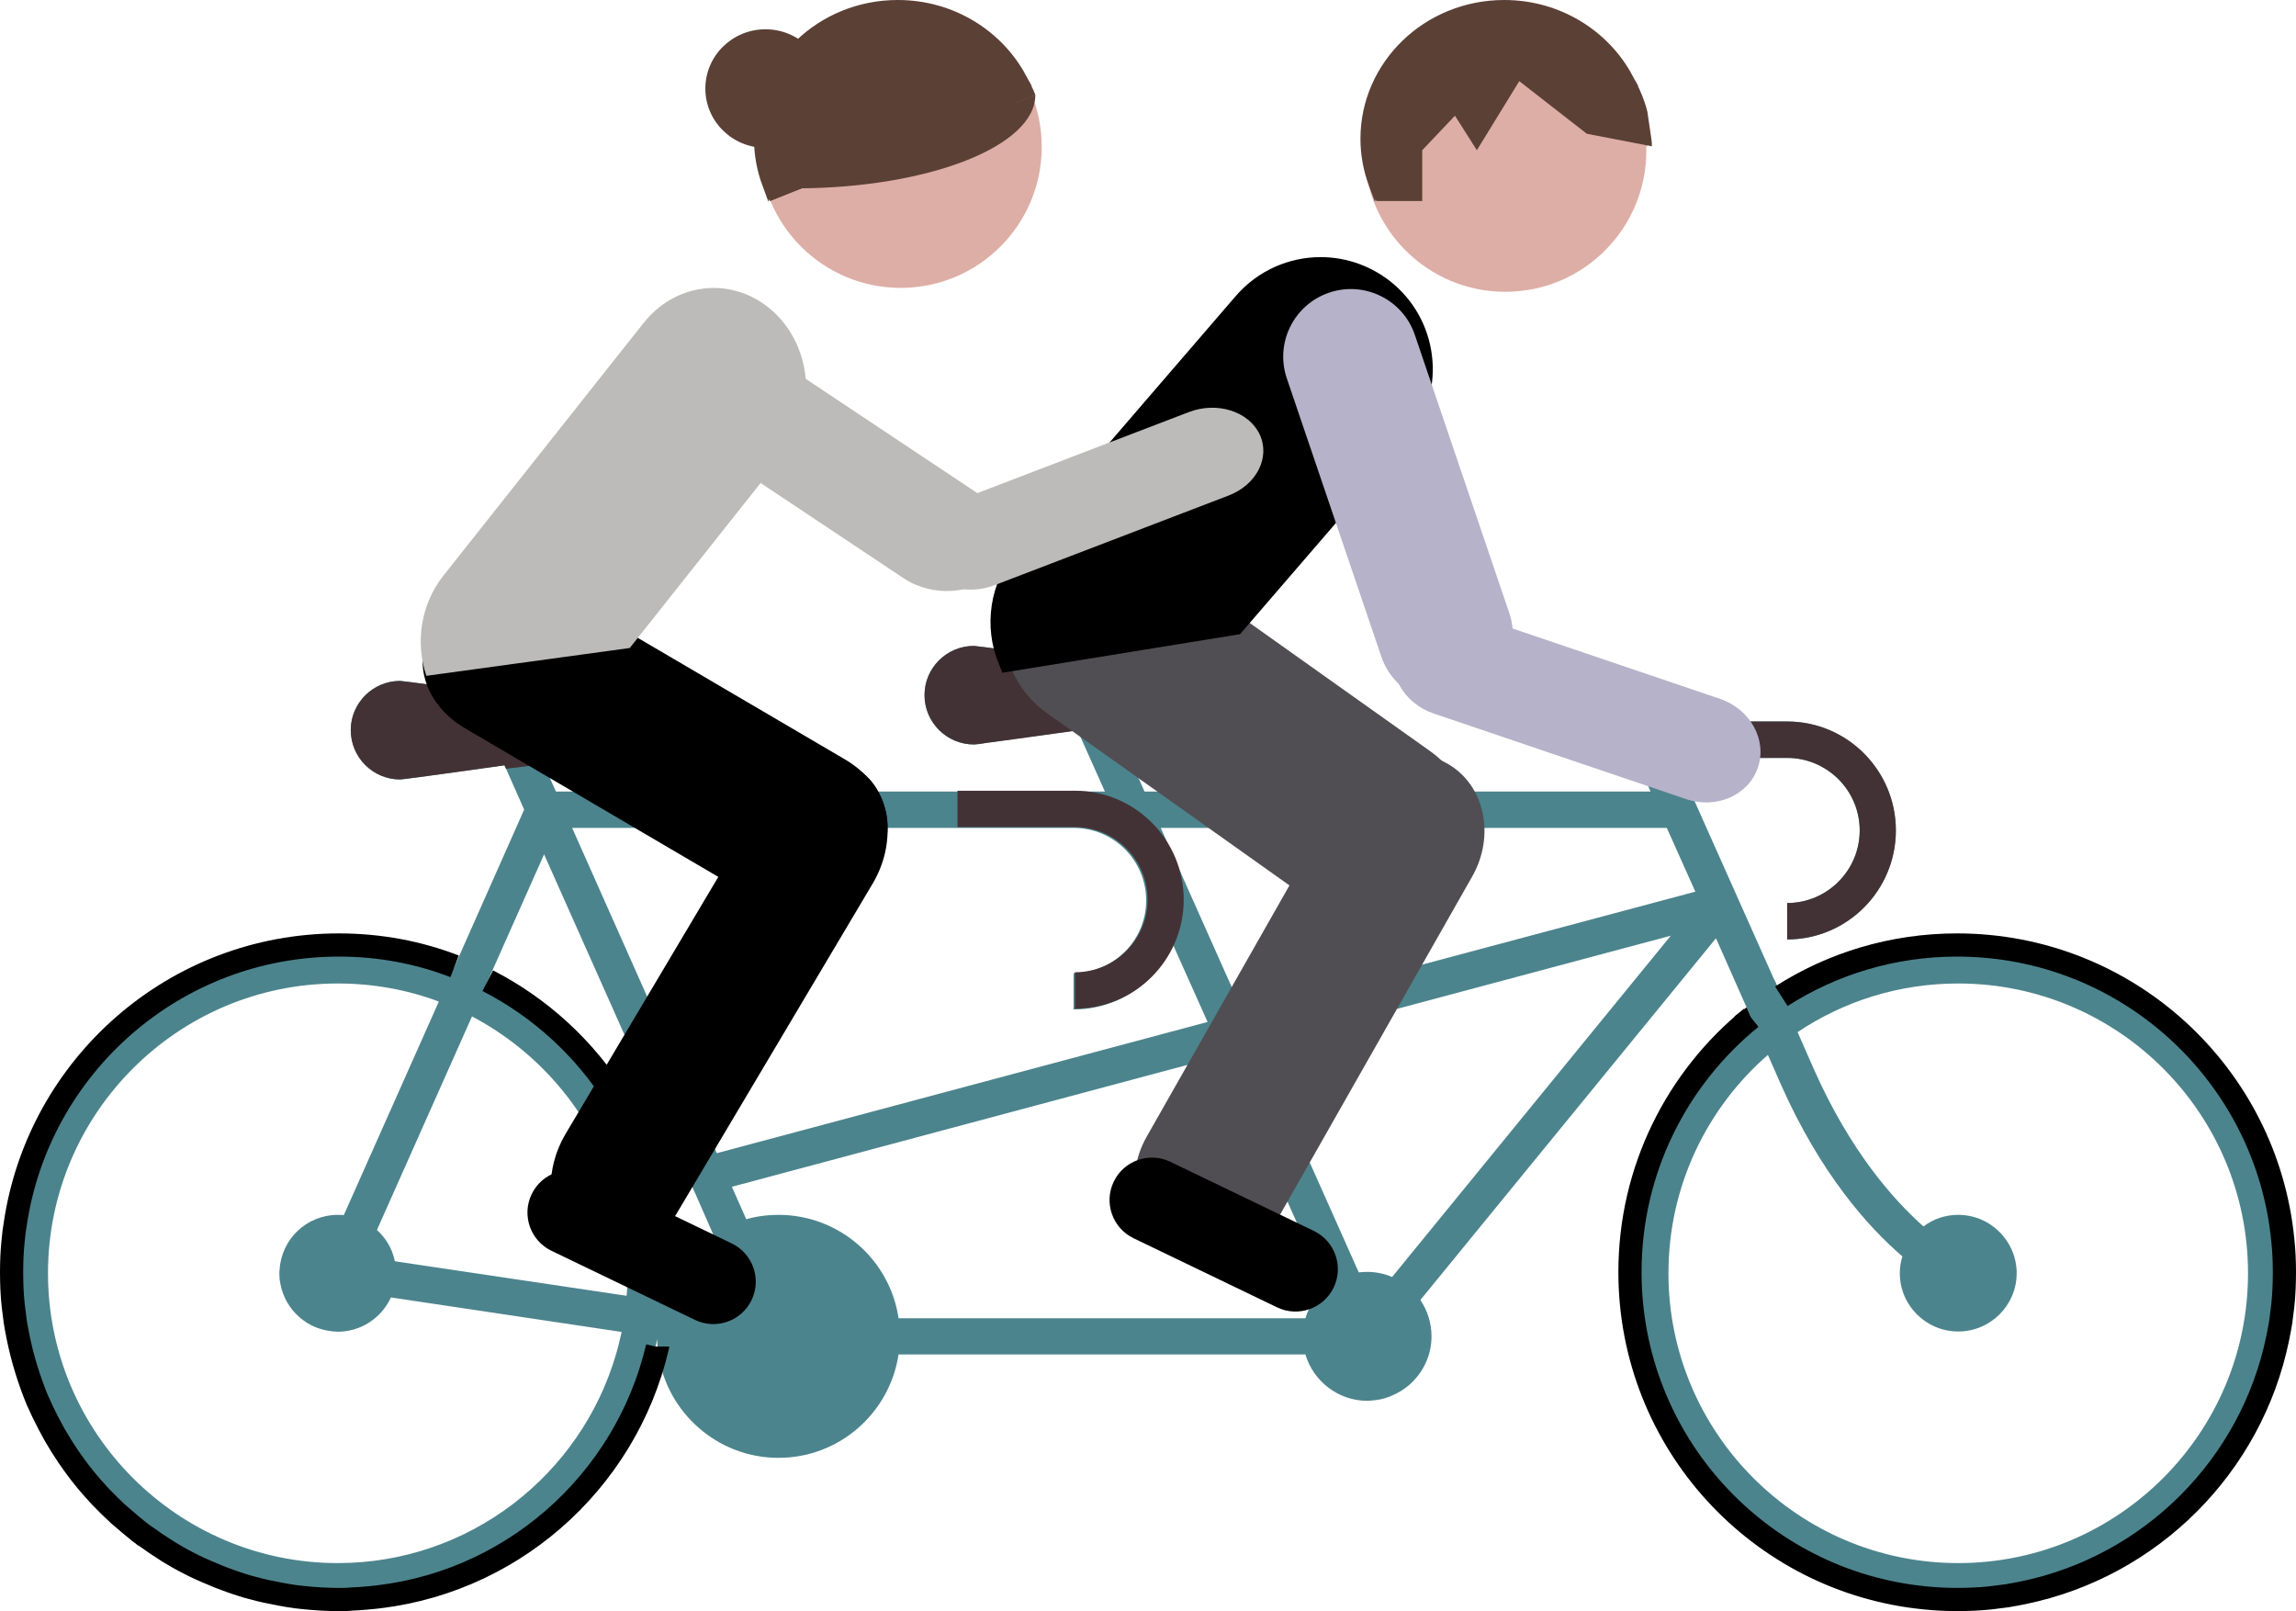 <?xml version="1.0" encoding="utf-8"?>
<!-- Generator: Adobe Illustrator 16.0.0, SVG Export Plug-In . SVG Version: 6.00 Build 0)  -->
<!DOCTYPE svg PUBLIC "-//W3C//DTD SVG 1.1//EN" "http://www.w3.org/Graphics/SVG/1.1/DTD/svg11.dtd">
<svg version="1.1" xmlns="http://www.w3.org/2000/svg" xmlns:xlink="http://www.w3.org/1999/xlink" x="0px" y="0px" width="99.04px"
	 height="69.49px" viewBox="0.48 1.58 99.04 69.49" enable-background="new 0.48 1.58 99.04 69.49" xml:space="preserve">
<g id="bike">
	<path fill="#4C848D" d="M84.95,42.43c-2.76,0-5.33,0.79-7.5,2.17c-0.03,0.02-0.05,0.03-0.08,0.05l-0.16-0.37l-3.97-8.9l-0.49-1.11
		h4.82c1.72,0,3.13,1.4,3.13,3.13s-1.41,3.13-3.13,3.13v1.57c2.59,0,4.689-2.11,4.689-4.7c0-2.59-2.1-4.7-4.689-4.7h-7.24l0.03,0.08
		l0.029,0.05L72,34.27h-0.97l0.649,1.45H49.85l-1.27-2.85l2.09-0.29c0.57,0,1.03-0.45,1.03-1.02c0-0.56-0.46-1.02-1.03-1.02
		c0,0-7.99-1.1-8.18-1.1c-1.18,0-2.13,0.95-2.13,2.12s0.95,2.13,2.13,2.13c0.19,0,0.37-0.03,0.55-0.08l3.92-0.53l1.18,2.64H24.46
		l-0.53-1.18l-0.07-0.16l2.07-0.28c0.56,0,1.02-0.46,1.02-1.03c0-0.56-0.46-1.02-1.02-1.02c0,0-8-1.1-8.19-1.1
		c-1.17,0-2.13,0.95-2.13,2.12c0,1.18,0.96,2.13,2.13,2.13c0.19,0,4.5-0.61,4.5-0.61l0.07,0.15l0.78,1.76l-3.04,6.85
		c-1.56-0.6-3.24-0.92-5-0.92c-7.76,0-14.07,6.31-14.07,14.07c0,7.75,6.31,14.06,14.07,14.06c6.55,0,12.07-4.489,13.63-10.56
		c0.05-0.22,0.1-0.44,0.15-0.66c0,0.23,0.02,0.45,0.05,0.66c0.38,2.52,2.56,4.46,5.18,4.46c2.63,0,4.8-1.94,5.18-4.46h17.55
		c0.34,1.15,1.41,2,2.67,2c0.12,0,0.24-0.02,0.36-0.03c0.27-0.029,0.529-0.109,0.76-0.22c0.25-0.11,0.47-0.25,0.67-0.42
		c0.6-0.51,0.98-1.271,0.98-2.11c0-0.58-0.181-1.12-0.48-1.569L74.5,42.05l1.32,2.98l0.25,0.56c-0.13,0.11-0.261,0.22-0.391,0.34
		c-2.939,2.57-4.8,6.35-4.8,10.57c0,7.75,6.311,14.07,14.07,14.07S99.02,64.25,99.02,56.5C99.02,48.74,92.71,42.43,84.95,42.43z
		 M27.29,59.04c-0.01,0.06-0.02,0.12-0.04,0.18c-0.06,0.261-0.12,0.521-0.2,0.78c-1.52,5.2-6.32,9-12,9c-6.89,0-12.5-5.61-12.5-12.5
		c0-6.9,5.61-12.5,12.5-12.5c1.53,0,3,0.27,4.36,0.78l-4.1,9.21c-0.09-0.01-0.17-0.01-0.26-0.01c-1.34,0-2.44,1.05-2.51,2.38
		c-0.01,0.04-0.01,0.09-0.01,0.14c0,0.15,0.01,0.29,0.04,0.43c0.1,0.57,0.39,1.07,0.79,1.431c0.2,0.18,0.42,0.33,0.67,0.439
		c0.23,0.101,0.49,0.17,0.76,0.2c0.09,0.01,0.17,0.02,0.26,0.02c0.99,0,1.85-0.579,2.26-1.409c0.01-0.021,0.02-0.051,0.03-0.07
		l9.96,1.49C27.29,59.03,27.29,59.03,27.29,59.04z M27.51,57.47l-10-1.489c-0.06-0.311-0.18-0.601-0.35-0.86
		c-0.12-0.18-0.26-0.34-0.42-0.49l4.1-9.21c2.83,1.49,5.03,4.03,6.06,7.1c0.17,0.49,0.31,1,0.41,1.521
		c0.16,0.79,0.24,1.62,0.24,2.46C27.55,56.82,27.54,57.15,27.51,57.47z M29.07,57.63c0.03-0.38,0.05-0.75,0.05-1.13
		c0-0.99-0.1-1.95-0.3-2.87c-0.1-0.52-0.24-1.02-0.4-1.51c-1.16-3.54-3.68-6.45-6.94-8.14l2.47-5.55l5.92,13.29l0.65,1.45l0.72,1.64
		C30.23,55.46,29.45,56.46,29.07,57.63z M25.16,37.29h21.63c1.73,0,3.13,1.4,3.13,3.13s-1.41,3.13-3.13,3.13v1.57
		c1.91,0,3.56-1.15,4.29-2.79l1.49,3.33L31.4,51.32L25.16,37.29z M56.79,58.44H39.24c-0.37-2.521-2.55-4.46-5.18-4.46
		c-0.48,0-0.94,0.06-1.39,0.189l-0.62-1.4l21.16-5.66l4.45,9.99C57.25,57.45,56.95,57.91,56.79,58.44z M60.53,56.66
		c-0.33-0.141-0.69-0.22-1.07-0.22c-0.13,0-0.25,0.01-0.37,0.02l-4.35-9.76l17.81-4.76L60.53,56.66z M54.1,45.25l-3.55-7.96h21.83
		l1.23,2.75L54.1,45.25z M84.95,69c-6.891,0-12.5-5.61-12.5-12.5c0-3.76,1.66-7.13,4.29-9.42l0.58,1.32
		c1.699,3.81,3.729,6.09,5.22,7.37c-0.07,0.23-0.11,0.48-0.11,0.73c0,1.38,1.13,2.51,2.521,2.51c1.39,0,2.52-1.13,2.52-2.51
		c0-1.39-1.13-2.52-2.52-2.52c-0.561,0-1.08,0.18-1.5,0.5c-1.33-1.181-3.16-3.271-4.7-6.721l-0.73-1.66C80,44.77,82.39,44,84.95,44
		c6.899,0,12.5,5.6,12.5,12.5C97.45,63.39,91.85,69,84.95,69z"/>
	<path fill="#433235" d="M26.95,33.07c0,0.57-0.46,1.03-1.02,1.03l-2.07,0.28l0.07,0.16l-1.62,0.2l-0.07-0.15
		c0,0-4.31,0.61-4.5,0.61c-1.17,0-2.13-0.95-2.13-2.13c0-1.17,0.96-2.12,2.13-2.12c0.19,0,8.19,1.1,8.19,1.1
		C26.49,32.05,26.95,32.51,26.95,33.07z"/>
	<path fill="#433235" d="M51.7,31.56c0,0.57-0.46,1.03-1.021,1.03l-2.07,0.28l0.07,0.16l-1.619,0.2l-0.07-0.15
		c0,0-4.31,0.61-4.5,0.61c-1.17,0-2.13-0.95-2.13-2.13c0-1.17,0.96-2.12,2.13-2.12c0.19,0,8.189,1.1,8.189,1.1
		C51.24,30.54,51.7,31,51.7,31.56z"/>
	<path fill="#433235" d="M82.26,37.4c0,2.59-2.1,4.7-4.689,4.7v-1.57c1.72,0,3.13-1.4,3.13-3.13s-1.41-3.13-3.13-3.13H72l-1.61-1.44
		l-0.029-0.02l-0.03-0.03h0.03l0.779-0.08h6.431C80.16,32.7,82.26,34.81,82.26,37.4z"/>
	<polygon fill="#433235" points="72,34.27 71.03,34.27 70.39,32.83 	"/>
	<polygon fill="#433235" points="72,32.78 72,34.27 70.39,32.83 70.36,32.81 70.36,32.78 	"/>
	
		<rect x="75.696" y="44.312" transform="matrix(0.423 0.906 -0.906 0.423 85.137 -43.502)" fill="#4C848D" width="2.049" height="1.547"/>
	<path fill="none" stroke="#000000" stroke-miterlimit="10" d="M21.52,43.88c4.56,2.34,7.69,7.09,7.69,12.57
		c0,0.3-0.01,0.59-0.03,0.88v0.01"/>
	<path fill="none" stroke="#000000" stroke-miterlimit="10" d="M77.32,44.55c2.189-1.4,4.79-2.21,7.58-2.21
		c7.33,0,13.35,5.58,14.05,12.72C99,55.52,99.02,55.98,99.02,56.45c0,0.49-0.02,0.97-0.069,1.439c-0.03,0.24-0.061,0.48-0.09,0.71
		c-0.04,0.23-0.08,0.471-0.13,0.7C97.6,64.81,93.26,69.15,87.75,70.28c-0.23,0.05-0.47,0.09-0.7,0.13
		c-0.229,0.03-0.47,0.06-0.71,0.09c-0.47,0.05-0.95,0.07-1.439,0.07c-0.471,0-0.931-0.021-1.391-0.07
		c-7.14-0.7-12.72-6.72-12.72-14.05c0-4.431,2.04-8.38,5.229-10.97"/>
	<path fill="none" stroke="#000000" stroke-miterlimit="10" d="M28.84,59.66c0,0.01,0,0.01,0,0.02
		c-1.38,5.88-6.42,10.34-12.58,10.83c-0.2,0.021-0.4,0.03-0.6,0.04c-0.19,0.021-0.37,0.021-0.56,0.021c-0.5,0-1-0.03-1.49-0.08
		c-0.24-0.021-0.47-0.05-0.7-0.09s-0.46-0.08-0.69-0.131c-0.17-0.029-0.34-0.069-0.51-0.109c-0.19-0.05-0.38-0.101-0.57-0.15
		c-0.15-0.05-0.3-0.09-0.44-0.14c-0.16-0.05-0.32-0.11-0.48-0.17c-0.2-0.07-0.4-0.15-0.6-0.24c-0.17-0.07-0.34-0.14-0.51-0.22
		c-0.18-0.08-0.36-0.17-0.53-0.26C8.3,68.84,8.03,68.68,7.76,68.52c-0.38-0.239-0.75-0.489-1.11-0.75c0-0.01-0.01-0.01-0.02-0.01
		c-0.35-0.27-0.69-0.56-1.02-0.85C5.6,66.9,5.6,66.89,5.59,66.9c-0.27-0.25-0.53-0.511-0.79-0.78c-0.25-0.271-0.49-0.54-0.72-0.83
		c-0.46-0.57-0.87-1.18-1.24-1.82C2.66,63.15,2.49,62.82,2.33,62.49C2.25,62.31,2.17,62.14,2.09,61.97
		c-0.35-0.85-0.63-1.75-0.82-2.67c-0.05-0.229-0.09-0.47-0.13-0.7c-0.03-0.229-0.06-0.47-0.09-0.71C1,57.42,0.98,56.94,0.98,56.45
		c0-0.47,0.02-0.931,0.07-1.391c0.02-0.239,0.05-0.47,0.09-0.699C2.15,47.56,8.01,42.34,15.1,42.34c1.76,0,3.44,0.32,4.99,0.92"/>
	<path d="M76.07,45.59c-0.13,0.11-0.261,0.22-0.391,0.34l-0.38-0.51l0.521-0.39L76.07,45.59z"/>
	<path fill="#433235" d="M51.541,40.386c0,2.59-2.1,4.7-4.69,4.7v-1.57c1.72,0,3.13-1.4,3.13-3.13s-1.41-3.13-3.13-3.13h-5.07v-1.57
		h5.07C49.441,35.686,51.541,37.796,51.541,40.386z"/>
</g>
<g id="Layer_2">
	<g id="denny">
		<circle id="head" fill="#DDAEA6" cx="65.413" cy="8.083" r="6.083"/>
		<g id="hair">
			<path fill="#5B4036" stroke="#5B4036" stroke-width="0.5" stroke-miterlimit="10" d="M70.672,4.944l-8.888-1.868l-2.017,6.436
				c-0.224-0.604-0.353-1.265-0.353-1.944c0-3.171,2.663-5.738,5.951-5.738C67.677,1.83,69.674,3.095,70.672,4.944z"/>
			<path fill="#5B4036" d="M71.48,7.59L71.31,6.4C71.41,6.78,71.47,7.18,71.48,7.59z"/>
			<path fill="#5B4036" d="M71.53,7.9L71.5,7.89c0-0.1,0-0.2-0.02-0.3L71.53,7.9z"/>
			<path fill="#5B4036" d="M71.734,7.89l-2.804-0.54l-2.915-2.27l-1.829,2.98l-0.945-1.49l-1.412,1.49v2.19h-1.98
				c-0.041-0.09-0.081-0.18-0.111-0.28l2.092-6.82l9.225,1.98c0.204,0.4,0.376,0.82,0.487,1.27l0.174,1.19
				C71.734,7.69,71.734,7.79,71.734,7.89z"/>
		</g>
		<path id="calve" fill="#504E53" d="M55.74,53.896c-1.011,1.78-3.129,2.487-4.729,1.577l0,0c-1.602-0.91-2.079-3.091-1.065-4.87
			l8.243-14.507c1.012-1.782,3.129-2.487,4.729-1.577l0,0c1.601,0.909,2.078,3.089,1.065,4.87L55.74,53.896z"/>
		<path id="thigh" fill="#504E53" d="M62.16,33.971c1.938,1.374,2.438,3.993,1.121,5.847l0,0c-1.316,1.854-3.954,2.242-5.891,0.867
			l-11.746-8.344c-1.937-1.376-2.438-3.994-1.121-5.848l0,0c1.315-1.854,3.954-2.242,5.89-0.866L62.16,33.971z"/>
		<path id="shoe" d="M58.009,57.115c-0.438,0.91-1.532,1.293-2.442,0.854l-6.19-2.981c-0.91-0.439-1.293-1.532-0.854-2.442l0,0
			c0.438-0.91,1.532-1.293,2.442-0.854l6.19,2.981C58.064,55.112,58.447,56.205,58.009,57.115L58.009,57.115z"/>
		<path id="back" stroke="#000000" stroke-miterlimit="10" d="M60.73,20.33l-7.021,8.14l-9.68,1.57c-0.6-1.46-0.37-3.18,0.73-4.45
			l9.41-10.92c0.86-0.99,2.061-1.5,3.28-1.5c1,0,2.01,0.35,2.83,1.05C62.09,15.78,62.3,18.52,60.73,20.33z"/>
		<g id="arm">
			<path fill="#B6B2C9" d="M65.584,28.02c0.52,1.525-0.297,3.182-1.822,3.7l0,0c-1.525,0.518-3.183-0.298-3.699-1.823l-4.074-11.994
				c-0.52-1.525,0.298-3.181,1.824-3.7l0,0c1.524-0.518,3.181,0.298,3.698,1.823L65.584,28.02z"/>
			<path fill="#B6B2C9" d="M74.674,31.723c1.309,0.445,2.041,1.771,1.635,2.965l0,0c-0.406,1.193-1.793,1.802-3.101,1.358
				l-10.892-3.693c-1.309-0.444-2.039-1.771-1.635-2.965l0,0c0.405-1.194,1.795-1.802,3.102-1.359L74.674,31.723z"/>
		</g>
	</g>
	<g id="nicole">
		<path id="shoe_1_" d="M32.9,57.656c-0.438,0.91-1.532,1.293-2.442,0.854l-6.19-2.98c-0.91-0.439-1.293-1.533-0.854-2.443l0,0
			c0.438-0.91,1.532-1.293,2.442-0.854l6.19,2.98C32.956,55.652,33.338,56.746,32.9,57.656L32.9,57.656z"/>
		<path id="calve_1_" d="M29.694,53.879c-1.036,1.742-2.951,2.394-4.28,1.454l0,0c-1.328-0.939-1.567-3.111-0.532-4.854
			l8.431-14.187c1.036-1.743,2.951-2.393,4.279-1.454l0,0c1.329,0.938,1.568,3.111,0.532,4.853L29.694,53.879z"/>
		<path id="thigh_1_" d="M36.927,34.334c1.921,1.126,2.418,3.27,1.113,4.787l0,0c-1.307,1.518-3.922,1.837-5.842,0.711L20.55,32.999
			c-1.921-1.126-2.417-3.27-1.112-4.789l0,0c1.304-1.518,3.921-1.836,5.841-0.709L36.927,34.334z"/>
		<path id="back_1_" fill="#BCBBB9" d="M34.284,21.16l-6.64,8.37l-8.774,1.2c-0.479-1.42-0.249-3.07,0.727-4.31L28.25,15.5
			c0.792-0.99,1.895-1.5,3.017-1.5c0.92,0,1.849,0.35,2.603,1.05C35.535,16.61,35.728,19.35,34.284,21.16z"/>
		<g id="arm_1_">
			<path id="guns" fill="#BCBBB9" d="M42.892,23.018c1.238,0.824,1.474,2.276,0.527,3.245l0,0c-0.946,0.969-2.718,1.085-3.954,0.262
				l-9.734-6.481c-1.238-0.823-1.473-2.276-0.527-3.245l0,0c0.946-0.969,2.718-1.085,3.954-0.262L42.892,23.018z"/>
			<path id="forearm" fill="#BCBBB9" d="M51.762,19.354c1.214-0.465,2.58-0.036,3.053,0.96l0,0c0.471,0.994-0.128,2.177-1.342,2.641
				l-10.104,3.871c-1.214,0.464-2.58,0.036-3.053-0.959l0,0c-0.473-0.995,0.127-2.177,1.34-2.641L51.762,19.354z"/>
		</g>
		<circle id="head_1_" fill="#DDAEA6" cx="39.333" cy="7.914" r="6.083"/>
		<g id="girl_hair">
			<path fill="#5B4036" stroke="#5B4036" stroke-width="0.5" stroke-miterlimit="10" d="M44.512,4.944l-8.888-1.868l-2.017,6.436
				c-0.224-0.604-0.353-1.265-0.353-1.944c0-3.171,2.663-5.738,5.951-5.738C41.517,1.83,43.514,3.095,44.512,4.944z"/>
			<path fill="#5B4036" d="M45.14,5.67l-2.99,1.2l-2.29-1.79l-1.83,2.98l-0.95-1.49l-1.41,1.49v1.4l-1.98,0.79
				c-0.04-0.09-0.08-0.18-0.11-0.28l2.09-6.82l2.77,0.6l4.11,0.88l2.34,0.5C44.98,5.3,45.07,5.48,45.14,5.67z"/>
			<ellipse fill="#5B4036" cx="33.5" cy="5.4" rx="2.594" ry="2.557"/>
			<polygon fill="#5B4036" points="45.14,5.67 42.15,6.87 35.67,9.46 33.69,10.25 38.44,3.75 38.88,3.15 42.55,4.63 			"/>
			<path fill="#5B4036" d="M45.14,5.67c0.006,2.213-4.596,4.018-10.288,4.035L45.14,5.67z"/>
		</g>
	</g>
</g>
</svg>
